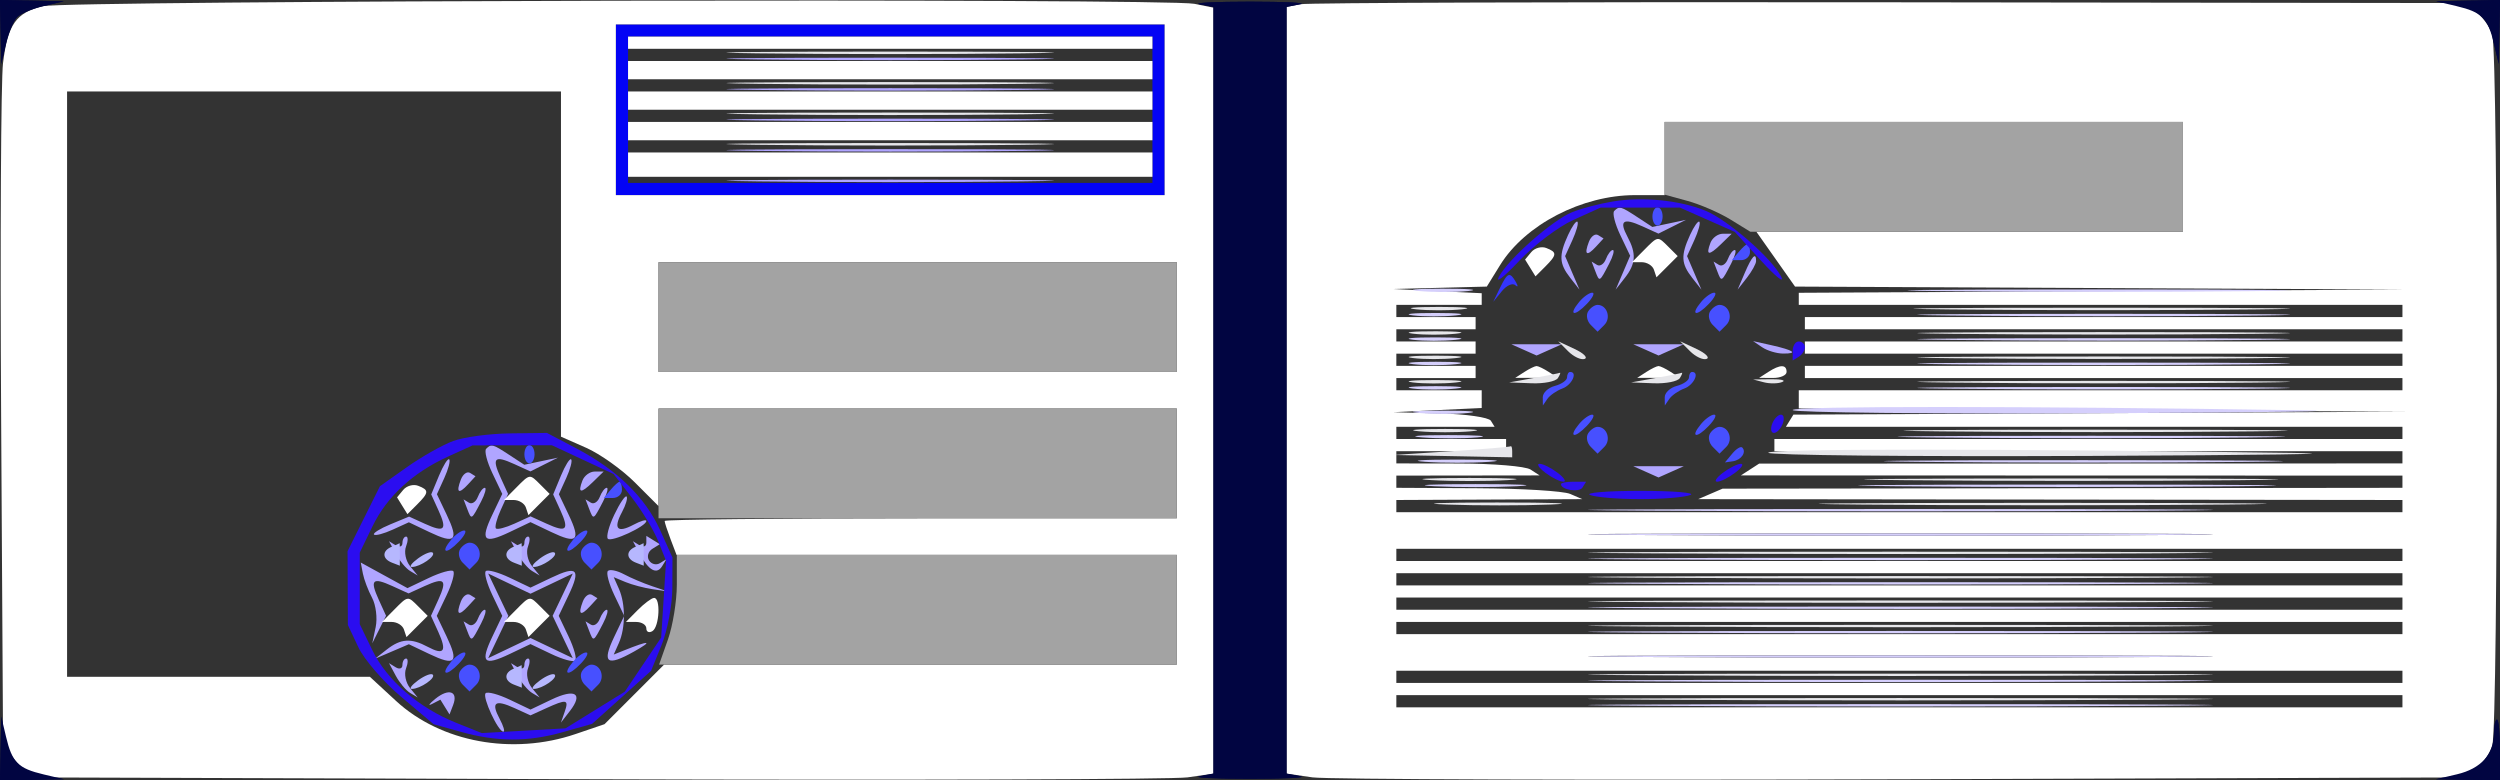 <svg xmlns="http://www.w3.org/2000/svg" width="410" height="128" viewBox="0 0 410 128" version="1.1"><rect x="0" y="0" width="410" height="128" fill="#333333" stroke="none"/><path d="M 0.102 5.250 L 0.205 10.500 0.995 7.157 C 1.430 5.319, 2.242 3.358, 2.800 2.800 C 3.358 2.242, 5.319 1.430, 7.157 0.995 L 10.500 0.205 5.250 0.102 L 0 0 0.102 5.250 M 196.750 0.706 L 199 1.139 199 64 L 199 126.861 196.750 127.294 C 195.512 127.533, 199.225 127.728, 205 127.728 C 210.775 127.728, 214.488 127.533, 213.250 127.294 L 211 126.861 211 64 L 211 1.139 213.250 0.706 C 214.488 0.467, 210.775 0.272, 205 0.272 C 199.225 0.272, 195.512 0.467, 196.750 0.706 M 402.843 0.995 C 407.030 1.985, 408.015 2.970, 409.005 7.157 L 409.795 10.500 409.898 5.250 L 410 0 404.750 0.102 L 399.500 0.205 402.843 0.995 M 0.102 122.750 L 0 128 5.250 127.898 L 10.500 127.795 7.157 127.005 C 2.970 126.015, 1.985 125.030, 0.995 120.843 L 0.205 117.500 0.102 122.750 M 409 120.309 C 409 123.700, 406.858 126.063, 402.951 126.983 L 399.500 127.795 404.750 127.898 L 410 128 410 123 C 410 120.250, 409.775 118, 409.500 118 C 409.225 118, 409 119.039, 409 120.309" stroke="none" fill="#010541" fill-rule="evenodd"/><path d="" stroke="none" fill="#000000" fill-rule="evenodd"/><path d="" stroke="none" fill="#b8afff" fill-rule="evenodd"/><path d="M 124.250 9.749 C 136.213 9.908, 155.788 9.908, 167.750 9.749 C 179.713 9.589, 169.925 9.459, 146 9.459 C 122.075 9.459, 112.288 9.589, 124.250 9.749 M 124.250 14.749 C 136.213 14.908, 155.788 14.908, 167.750 14.749 C 179.713 14.589, 169.925 14.459, 146 14.459 C 122.075 14.459, 112.288 14.589, 124.250 14.749 M 124.250 19.749 C 136.213 19.908, 155.788 19.908, 167.750 19.749 C 179.713 19.589, 169.925 19.459, 146 19.459 C 122.075 19.459, 112.288 19.589, 124.250 19.749 M 124.250 24.749 C 136.213 24.908, 155.788 24.908, 167.750 24.749 C 179.713 24.589, 169.925 24.459, 146 24.459 C 122.075 24.459, 112.288 24.589, 124.250 24.749 M 124.250 29.749 C 136.213 29.908, 155.788 29.908, 167.750 29.749 C 179.713 29.589, 169.925 29.459, 146 29.459 C 122.075 29.459, 112.288 29.589, 124.250 29.749 M 264.731 34.602 C 264.400 34.933, 264.853 36.721, 265.737 38.575 L 267.345 41.947 266.156 44.724 L 264.967 47.500 266.484 45.559 C 268.279 43.261, 268.387 41.591, 266.919 38.849 C 265.484 36.168, 266.185 35.672, 269.362 37.119 L 271.983 38.313 274.241 37.183 L 276.500 36.053 273.743 36.637 L 270.985 37.220 268.528 35.610 C 265.775 33.807, 265.579 33.754, 264.731 34.602 M 257.162 38.543 C 255.629 41.908, 255.696 43.228, 257.516 45.559 L 259.033 47.500 257.856 44.750 L 256.679 42 257.877 39.371 C 258.536 37.925, 258.906 36.573, 258.700 36.367 C 258.494 36.160, 257.802 37.140, 257.162 38.543 M 277.162 38.543 C 275.629 41.908, 275.696 43.228, 277.516 45.559 L 279.033 47.500 277.856 44.750 L 276.679 42 277.877 39.371 C 278.536 37.925, 278.906 36.573, 278.700 36.367 C 278.494 36.160, 277.802 37.140, 277.162 38.543 M 260.581 39.649 C 259.754 41.804, 260.206 42.118, 261.740 40.452 L 262.980 39.106 262.095 38.559 C 261.608 38.258, 260.927 38.748, 260.581 39.649 M 280.519 39.810 C 279.709 41.922, 280.243 41.993, 282.249 40.038 L 283.999 38.333 282.542 38.333 C 281.741 38.333, 280.831 38.998, 280.519 39.810 M 263.364 42.494 C 263.048 43.316, 262.393 43.743, 261.907 43.442 L 261.023 42.896 261.635 44.491 C 262.328 46.297, 262.309 46.307, 263.900 43.250 C 264.544 42.013, 264.815 41, 264.504 41 C 264.192 41, 263.679 41.672, 263.364 42.494 M 283.364 42.494 C 283.048 43.316, 282.393 43.743, 281.907 43.442 L 281.023 42.896 281.635 44.491 C 282.328 46.297, 282.309 46.307, 283.900 43.250 C 284.544 42.013, 284.815 41, 284.504 41 C 284.192 41, 283.679 41.672, 283.364 42.494 M 286.144 44.750 L 284.967 47.500 286.484 45.559 C 287.318 44.491, 288 43.254, 288 42.809 C 288 41.289, 287.322 41.999, 286.144 44.750 M 249.926 57.380 L 252 58.306 254.074 57.380 L 256.148 56.455 252 56.455 L 247.852 56.455 249.926 57.380 M 269.926 57.380 L 272 58.306 274.074 57.380 L 276.148 56.455 272 56.455 L 267.852 56.455 269.926 57.380 M 289 56.954 C 289.825 57.513, 291.363 57.976, 292.417 57.985 C 294.975 58.005, 294.177 57.433, 290.500 56.610 L 287.500 55.939 289 56.954 M 79.731 73.602 C 79.400 73.933, 79.859 75.733, 80.750 77.602 L 82.370 81 80.750 84.398 C 78.710 88.676, 79.324 89.290, 83.602 87.250 L 87 85.630 90.398 87.250 C 94.671 89.287, 95.290 88.676, 93.263 84.425 L 91.655 81.053 92.865 78.397 C 93.530 76.937, 93.894 75.560, 93.672 75.339 C 93.450 75.117, 92.696 76.321, 91.995 78.013 L 90.720 81.090 91.897 83.674 C 93.383 86.934, 92.925 87.379, 89.629 85.877 L 87 84.679 84.371 85.877 C 82.925 86.536, 81.558 86.891, 81.333 86.667 C 81.109 86.442, 81.464 85.075, 82.123 83.629 L 83.321 81 82.123 78.371 C 80.618 75.067, 81.065 74.617, 84.362 76.119 L 86.983 77.313 89.241 76.183 L 91.500 75.053 88.743 75.637 L 85.985 76.220 83.528 74.610 C 80.775 72.807, 80.579 72.754, 79.731 73.602 M 71.995 78.013 L 70.720 81.090 71.897 83.674 C 73.378 86.925, 72.925 87.378, 69.674 85.897 L 67.090 84.720 64.013 85.995 C 62.321 86.696, 61.117 87.450, 61.339 87.672 C 61.560 87.894, 62.937 87.530, 64.397 86.865 L 67.053 85.655 70.425 87.263 C 74.670 89.287, 75.287 88.670, 73.263 84.425 L 71.655 81.053 72.865 78.397 C 73.530 76.937, 73.894 75.560, 73.672 75.339 C 73.450 75.117, 72.696 76.321, 71.995 78.013 M 269.926 77.380 L 272 78.306 274.074 77.380 L 276.148 76.455 272 76.455 L 267.852 76.455 269.926 77.380 M 75.581 78.649 C 74.754 80.804, 75.206 81.118, 76.740 79.452 L 77.980 78.106 77.095 77.559 C 76.608 77.258, 75.927 77.748, 75.581 78.649 M 95.519 78.810 C 94.709 80.922, 95.243 80.993, 97.249 79.038 L 98.999 77.333 97.542 77.333 C 96.741 77.333, 95.831 77.998, 95.519 78.810 M 78.364 81.494 C 78.048 82.316, 77.393 82.743, 76.907 82.442 L 76.023 81.896 76.635 83.491 C 77.328 85.297, 77.309 85.307, 78.900 82.250 C 79.544 81.013, 79.815 80, 79.504 80 C 79.192 80, 78.679 80.672, 78.364 81.494 M 98.364 81.494 C 98.048 82.316, 97.393 82.743, 96.907 82.442 L 96.023 81.896 96.635 83.491 C 97.328 85.297, 97.309 85.307, 98.900 82.250 C 99.544 81.013, 99.815 80, 99.504 80 C 99.192 80, 98.679 80.672, 98.364 81.494 M 100.744 84.411 C 99.856 86.273, 99.382 88.049, 99.692 88.358 C 100.286 88.953, 106 86.309, 106 85.439 C 106 85.159, 105.061 85.432, 103.914 86.046 C 101.232 87.481, 100.535 86.737, 102 84 C 102.639 82.806, 102.981 81.648, 102.760 81.427 C 102.539 81.206, 101.632 82.549, 100.744 84.411 M 66 89.059 C 66 89.641, 65.505 89.812, 64.900 89.438 L 63.800 88.759 64.906 90.824 C 65.513 91.959, 66.571 93.225, 67.255 93.636 L 68.500 94.384 67.233 92.819 C 66.536 91.958, 66.246 90.521, 66.590 89.627 C 66.933 88.732, 66.941 88, 66.607 88 C 66.273 88, 66 88.477, 66 89.059 M 86 89.059 C 86 89.641, 85.505 89.812, 84.900 89.438 L 83.800 88.759 84.906 90.824 C 85.513 91.959, 86.571 93.225, 87.255 93.636 L 88.500 94.384 87.233 92.819 C 86.536 91.958, 86.246 90.521, 86.590 89.627 C 86.933 88.732, 86.941 88, 86.607 88 C 86.273 88, 86 88.477, 86 89.059 M 106 89 C 106 89.615, 105.505 89.812, 104.900 89.438 L 103.800 88.759 104.906 90.824 C 106.371 93.561, 107.699 94.296, 108.585 92.862 L 109.309 91.691 108.224 92.362 C 107.627 92.731, 106.824 92.525, 106.441 91.905 C 106.058 91.284, 106.299 90.433, 106.979 90.013 L 108.214 89.250 107.107 88.566 L 106 87.882 106 89 M 59.512 94.063 C 59.704 95.057, 60.380 96.841, 61.015 98.028 C 61.650 99.215, 61.919 101.382, 61.612 102.843 L 61.053 105.500 62.183 103.241 L 63.313 100.983 62.119 98.362 C 60.617 95.065, 61.067 94.618, 64.371 96.123 L 67 97.321 69.629 96.123 C 72.935 94.617, 73.383 95.065, 71.877 98.371 L 70.679 101 71.877 103.629 C 73.328 106.815, 72.834 107.517, 70.151 106.081 C 67.409 104.613, 65.739 104.721, 63.441 106.516 L 61.500 108.033 64.276 106.844 L 67.053 105.655 70.425 107.263 C 74.676 109.290, 75.287 108.671, 73.250 104.398 L 71.630 101 73.250 97.602 C 74.141 95.733, 74.629 93.962, 74.333 93.667 C 74.038 93.371, 72.228 93.877, 70.311 94.791 L 66.827 96.453 62.995 94.355 L 59.164 92.256 59.512 94.063 M 79.667 93.667 C 79.371 93.962, 79.859 95.733, 80.750 97.602 L 82.370 101 80.750 104.398 C 78.710 108.676, 79.324 109.290, 83.602 107.250 L 87 105.630 90.398 107.250 C 92.267 108.141, 94.038 108.629, 94.333 108.333 C 94.629 108.038, 94.141 106.267, 93.250 104.398 L 91.630 101 93.250 97.602 C 95.290 93.324, 94.676 92.710, 90.398 94.750 L 87 96.370 83.602 94.750 C 81.733 93.859, 79.962 93.371, 79.667 93.667 M 99.696 93.637 C 99.385 93.949, 99.859 95.733, 100.750 97.602 L 102.370 101 100.719 104.462 C 98.668 108.763, 99.504 109.370, 104 106.843 C 107.207 105.042, 106.547 104.975, 102.326 106.674 L 100.653 107.347 101.505 105.424 C 102.595 102.963, 102.595 99.037, 101.505 96.576 L 100.653 94.653 102.576 95.455 C 103.634 95.896, 105.625 96.423, 107 96.625 L 109.500 96.992 106.942 96.134 C 105.534 95.662, 103.456 94.779, 102.323 94.173 C 101.190 93.567, 100.008 93.325, 99.696 93.637 M 81.716 97.531 L 83.370 101 81.716 104.469 L 80.062 107.938 83.531 106.284 L 87 104.630 90.469 106.284 L 93.938 107.938 92.284 104.469 L 90.630 101 92.284 97.531 L 93.938 94.062 90.469 95.716 L 87 97.370 83.531 95.716 L 80.062 94.062 81.716 97.531 M 75.581 98.649 C 74.754 100.804, 75.206 101.118, 76.740 99.452 L 77.980 98.106 77.095 97.559 C 76.608 97.258, 75.927 97.748, 75.581 98.649 M 95.581 98.649 C 94.754 100.804, 95.206 101.118, 96.740 99.452 L 97.980 98.106 97.095 97.559 C 96.608 97.258, 95.927 97.748, 95.581 98.649 M 78.364 101.494 C 78.048 102.316, 77.393 102.743, 76.907 102.442 L 76.023 101.896 76.635 103.491 C 77.328 105.297, 77.309 105.307, 78.900 102.250 C 79.544 101.013, 79.815 100, 79.504 100 C 79.192 100, 78.679 100.672, 78.364 101.494 M 98.364 101.494 C 98.048 102.316, 97.393 102.743, 96.907 102.442 L 96.023 101.896 96.635 103.491 C 97.328 105.297, 97.309 105.307, 98.900 102.250 C 99.544 101.013, 99.815 100, 99.504 100 C 99.192 100, 98.679 100.672, 98.364 101.494 M 66 109.059 C 66 109.641, 65.505 109.812, 64.900 109.438 L 63.800 108.759 64.906 110.824 C 65.513 111.959, 66.571 113.225, 67.255 113.636 L 68.500 114.384 67.233 112.819 C 66.536 111.958, 66.246 110.521, 66.590 109.627 C 66.933 108.732, 66.941 108, 66.607 108 C 66.273 108, 66 108.477, 66 109.059 M 86 109.059 C 86 109.641, 85.505 109.812, 84.900 109.438 L 83.800 108.759 84.906 110.824 C 85.513 111.959, 86.571 113.225, 87.255 113.636 L 88.500 114.384 87.233 112.819 C 86.536 111.958, 86.246 110.521, 86.590 109.627 C 86.933 108.732, 86.941 108, 86.607 108 C 86.273 108, 86 108.477, 86 109.059 M 71.397 114.606 C 70.354 115.454, 70.113 115.832, 70.862 115.446 L 72.224 114.744 72.973 115.956 L 73.722 117.168 74.317 115.616 C 75.181 113.365, 73.598 112.818, 71.397 114.606 M 79.642 113.692 C 79.047 114.286, 81.691 120, 82.561 120 C 82.841 120, 82.568 119.061, 81.954 117.914 C 80.484 115.167, 81.165 114.662, 84.371 116.123 L 87 117.321 89.547 116.161 C 92.941 114.614, 93.323 114.688, 92.605 116.750 L 91.995 118.500 93.466 116.603 C 95.694 113.728, 94.332 112.874, 90.462 114.719 L 87 116.370 83.602 114.750 C 81.733 113.859, 79.951 113.382, 79.642 113.692" stroke="none" fill="#b0a5ff" fill-rule="evenodd"/><path d="M 101 18 L 101 32 146 32 L 191 32 191 18 L 191 4 146 4 L 101 4 101 18 M 103 18 L 103 30 146 30 L 189 30 189 18 L 189 6 146 6 L 103 6 103 18" stroke="none" fill="#0303f5" fill-rule="evenodd"/><path d="M 7.049 1.017 C 2.629 2.058, 1.263 4.006, 0.495 10.362 C 0.154 13.188, 0.015 39.350, 0.187 68.500 L 0.500 121.500 1.722 123.632 C 2.394 124.805, 3.744 126.155, 4.722 126.632 L 6.500 127.500 98.500 127.800 C 149.100 127.966, 192.412 127.826, 194.750 127.489 L 199 126.877 199 64.064 L 199 1.250 195.875 0.625 C 191.231 -0.304, 11.070 0.070, 7.049 1.017 M 213.250 0.693 L 211 1.139 211 64.008 L 211 126.877 215.250 127.489 C 217.588 127.826, 260.900 127.966, 311.500 127.800 L 403.500 127.500 405.738 126.221 C 406.969 125.518, 408.319 123.718, 408.738 122.221 C 409.733 118.669, 409.733 9.331, 408.738 5.779 C 408.319 4.282, 406.969 2.482, 405.738 1.779 L 403.500 0.500 309.500 0.374 C 257.800 0.305, 214.488 0.448, 213.250 0.693 M 101 18 L 101 32 146 32 L 191 32 191 18 L 191 4 146 4 L 101 4 101 18 M 103 7 L 103 8 146 8 L 189 8 189 7 L 189 6 146 6 L 103 6 103 7 M 103 11.500 L 103 13 146 13 L 189 13 189 11.500 L 189 10 146 10 L 103 10 103 11.500 M 11 63 L 11 111 35.834 111 L 60.667 111 64.936 114.941 C 72.299 121.738, 84.044 123.908, 94.392 120.382 L 99.141 118.764 104.023 113.882 L 108.905 109 150.952 109 L 193 109 193 100 L 193 91 151.975 91 L 110.950 91 109.975 88.435 C 109.439 87.024, 109 85.674, 109 85.435 C 109 85.196, 127.900 85, 151 85 L 193 85 193 76 L 193 67 150.500 67 L 108 67 108 75 L 108 83 104.129 79.129 C 102.001 77.001, 98.401 74.439, 96.129 73.437 L 92 71.615 92 43.308 L 92 15 51.500 15 L 11 15 11 63 M 103 16.500 L 103 18 146 18 L 189 18 189 16.500 L 189 15 146 15 L 103 15 103 16.500 M 103 21.500 L 103 23 146 23 L 189 23 189 21.500 L 189 20 146 20 L 103 20 103 21.500 M 273 26 L 273 32 268.149 32 C 259.451 32, 250.114 36.844, 246.009 43.486 L 243.837 47 236.168 47.199 L 228.500 47.397 235.750 47.743 L 243 48.088 243 49.044 L 243 50 236 50 L 229 50 229 51 L 229 52 235.500 52 L 242 52 242 53 L 242 54 235.500 54 L 229 54 229 55 L 229 56 235.500 56 L 242 56 242 57 L 242 58 235.500 58 L 229 58 229 59 L 229 60 235.500 60 L 242 60 242 61 L 242 62 235.500 62 L 229 62 229 63 L 229 64 236 64 L 243 64 243 65.456 L 243 66.912 235.750 67.257 L 228.500 67.603 236.191 67.801 C 240.421 67.911, 244.160 68.450, 244.500 69 L 245.118 70 237.059 70 L 229 70 229 71 L 229 72 238 72 L 247 72 247 73 L 247 74 238 74 L 229 74 229 75 L 229 76 239.250 76.015 C 244.887 76.024, 250.175 76.467, 251 77 L 252.500 77.969 240.750 77.985 L 229 78 229 79 L 229 80 242.250 80.070 C 249.537 80.109, 256.400 80.527, 257.500 81 L 259.500 81.859 244.250 81.930 L 229 82 229 83 L 229 84 311.500 84 L 394 84 394 83 L 394 82 336.250 81.930 L 278.500 81.859 280.500 81 L 282.500 80.141 338.250 80.070 L 394 80 394 79 L 394 78 339.750 77.985 L 285.500 77.969 287 77 L 288.500 76.031 341.250 76.015 L 394 76 394 75 L 394 74 342.500 74 L 291 74 291 73 L 291 72 342.500 72 L 394 72 394 71 L 394 70 343.441 70 L 292.882 70 293.500 69 L 294.118 68 344.309 67.760 L 394.500 67.519 344.750 67.250 L 295 66.981 295 65.491 L 295 64 344.500 64 L 394 64 394 63 L 394 62 345 62 L 296 62 296 61 L 296 60 345 60 L 394 60 394 59 L 394 58 345 58 L 296 58 296 57 L 296 56 345 56 L 394 56 394 55 L 394 54 345 54 L 296 54 296 53 L 296 52 345 52 L 394 52 394 51 L 394 50 344.500 50 L 295 50 295 49.009 L 295 48.019 344.750 47.750 L 394.500 47.481 344.443 47.240 L 294.385 47 291.213 42.500 L 288.041 38 323.021 38 L 358 38 358 29 L 358 20 315.500 20 L 273 20 273 26 M 103 27 L 103 29 146 29 L 189 29 189 27 L 189 25 146 25 L 103 25 103 27 M 269.575 41.059 L 267.650 43 269.242 43 C 270.117 43, 271.019 43.558, 271.247 44.241 L 271.661 45.482 273.402 43.741 L 275.143 42 273.643 40.500 C 271.825 38.682, 271.951 38.664, 269.575 41.059 M 251.130 41.343 L 250.114 42.567 250.966 43.946 L 251.818 45.324 253.409 43.734 C 255.365 41.778, 255.387 41.362, 253.573 40.666 C 252.788 40.365, 251.689 40.670, 251.130 41.343 M 108 52 L 108 61 150.500 61 L 193 61 193 52 L 193 43 150.500 43 L 108 43 108 52 M 250 61 L 248.500 61.969 252 61.969 L 255.500 61.969 254 61 C 253.175 60.467, 252.275 60.031, 252 60.031 C 251.725 60.031, 250.825 60.467, 250 61 M 270 61 L 268.500 61.969 272 61.969 L 275.500 61.969 274 61 C 273.175 60.467, 272.275 60.031, 272 60.031 C 271.725 60.031, 270.825 60.467, 270 61 M 290 61 L 288.500 61.969 290.750 61.985 C 291.988 61.993, 293 61.550, 293 61 C 293 59.747, 291.939 59.747, 290 61 M 84.575 80.059 L 82.650 82 84.242 82 C 85.117 82, 86.019 82.558, 86.247 83.241 L 86.661 84.482 88.402 82.741 L 90.143 81 88.643 79.500 C 86.825 77.682, 86.951 77.664, 84.575 80.059 M 66.130 80.343 L 65.114 81.567 65.966 82.946 L 66.818 84.324 68.409 82.734 C 70.365 80.778, 70.387 80.362, 68.573 79.666 C 67.788 79.365, 66.689 79.670, 66.130 80.343 M 270.325 87.750 C 293.328 87.900, 330.678 87.899, 353.325 87.750 C 375.971 87.600, 357.150 87.477, 311.500 87.477 C 265.850 87.477, 247.321 87.600, 270.325 87.750 M 229 91 L 229 92 311.500 92 L 394 92 394 91 L 394 90 311.500 90 L 229 90 229 91 M 229 95 L 229 96 311.500 96 L 394 96 394 95 L 394 94 311.500 94 L 229 94 229 95 M 64.575 100.059 L 62.650 102 64.242 102 C 65.117 102, 66.019 102.558, 66.247 103.241 L 66.661 104.482 68.402 102.741 L 70.143 101 68.643 99.500 C 66.825 97.682, 66.951 97.664, 64.575 100.059 M 84.575 100.059 L 82.650 102 84.242 102 C 85.117 102, 86.019 102.558, 86.247 103.241 L 86.661 104.482 88.402 102.741 L 90.143 101 88.643 99.500 C 86.825 97.682, 86.951 97.664, 84.575 100.059 M 104.575 100.059 L 102.650 102 104.325 102 C 105.246 102, 106 102.477, 106 103.059 C 106 103.641, 106.450 103.840, 107 103.500 C 108.154 102.787, 108.375 97.970, 107.250 98.059 C 106.838 98.092, 105.634 98.992, 104.575 100.059 M 229 99 L 229 100 311.500 100 L 394 100 394 99 L 394 98 311.500 98 L 229 98 229 99 M 229 103 L 229 104 311.500 104 L 394 104 394 103 L 394 102 311.500 102 L 229 102 229 103 M 270.325 107.750 C 293.328 107.900, 330.678 107.899, 353.325 107.750 C 375.971 107.600, 357.150 107.477, 311.500 107.477 C 265.850 107.477, 247.321 107.600, 270.325 107.750 M 229 111 L 229 112 311.500 112 L 394 112 394 111 L 394 110 311.500 110 L 229 110 229 111 M 229 115 L 229 116 311.500 116 L 394 116 394 115 L 394 114 311.500 114 L 229 114 229 115" stroke="none" fill="#ffffff" fill-rule="evenodd"/><path d="" stroke="none" fill="#e2e2e2" fill-rule="evenodd"/><path d="M 273 25.961 L 273 31.923 276.750 32.949 C 278.813 33.514, 281.973 34.881, 283.774 35.988 L 287.048 38 322.524 38 L 358 38 358 29 L 358 20 315.500 20 L 273 20 273 25.961 M 108 52 L 108 61 150.500 61 L 193 61 193 52 L 193 43 150.500 43 L 108 43 108 52 M 108 76 L 108 85 150.500 85 L 193 85 193 76 L 193 67 150.500 67 L 108 67 108 76 M 111 95.874 C 111 98.555, 110.345 102.605, 109.544 104.874 L 108.089 109 150.544 109 L 193 109 193 100 L 193 91 152 91 L 111 91 111 95.874" stroke="none" fill="#a3a3a3" fill-rule="evenodd"/><path d="M 271 35.500 C 271 36.325, 271.375 37, 271.833 37 C 272.292 37, 272.667 36.325, 272.667 35.500 C 272.667 34.675, 272.292 34, 271.833 34 C 271.375 34, 271 34.675, 271 35.500 M 285.138 41.333 L 284.032 42.667 285.516 42.667 C 286.332 42.667, 287 42.067, 287 41.333 C 287 40.600, 286.830 40, 286.622 40 C 286.415 40, 285.747 40.600, 285.138 41.333 M 258.980 49.524 C 257.142 51.739, 258.188 51.994, 260.250 49.833 C 261.212 48.825, 261.605 48, 261.122 48 C 260.640 48, 259.676 48.686, 258.980 49.524 M 278.980 49.524 C 277.142 51.739, 278.188 51.994, 280.250 49.833 C 281.212 48.825, 281.605 48, 281.122 48 C 280.640 48, 279.676 48.686, 278.980 49.524 M 260.446 51.087 C 260.077 51.685, 260.275 52.675, 260.887 53.287 L 262 54.400 263.113 53.287 C 264.267 52.133, 263.545 50, 262 50 C 261.515 50, 260.816 50.489, 260.446 51.087 M 280.446 51.087 C 280.077 51.685, 280.275 52.675, 280.887 53.287 L 282 54.400 283.113 53.287 C 284.267 52.133, 283.545 50, 282 50 C 281.515 50, 280.816 50.489, 280.446 51.087 M 257 61.883 C 257 62.369, 256.100 63.002, 255 63.290 C 253.900 63.577, 253.007 64.417, 253.015 65.156 L 253.031 66.500 253.765 65.427 C 254.169 64.837, 255.287 64.064, 256.250 63.708 C 257.802 63.136, 258.788 61, 257.500 61 C 257.225 61, 257 61.398, 257 61.883 M 277 61.883 C 277 62.369, 276.100 63.002, 275 63.290 C 273.900 63.577, 273.007 64.417, 273.015 65.156 L 273.031 66.500 273.765 65.427 C 274.169 64.837, 275.288 64.064, 276.250 63.708 C 277.802 63.136, 278.788 61, 277.500 61 C 277.225 61, 277 61.398, 277 61.883 M 258.980 69.524 C 257.142 71.739, 258.188 71.994, 260.250 69.833 C 261.212 68.825, 261.605 68, 261.122 68 C 260.640 68, 259.676 68.686, 258.980 69.524 M 278.980 69.524 C 277.142 71.739, 278.188 71.994, 280.250 69.833 C 281.212 68.825, 281.605 68, 281.122 68 C 280.640 68, 279.676 68.686, 278.980 69.524 M 260.446 71.087 C 260.077 71.685, 260.275 72.675, 260.887 73.287 L 262 74.400 263.113 73.287 C 264.267 72.133, 263.545 70, 262 70 C 261.515 70, 260.816 70.489, 260.446 71.087 M 280.446 71.087 C 280.077 71.685, 280.275 72.675, 280.887 73.287 L 282 74.400 283.113 73.287 C 284.267 72.133, 283.545 70, 282 70 C 281.515 70, 280.816 70.489, 280.446 71.087 M 86 74.500 C 86 75.325, 86.375 76, 86.833 76 C 87.292 76, 87.667 75.325, 87.667 74.500 C 87.667 73.675, 87.292 73, 86.833 73 C 86.375 73, 86 73.675, 86 74.500 M 284.087 74.396 L 282.888 75.839 284.194 75.648 C 285.576 75.445, 286.467 74.133, 285.726 73.393 C 285.483 73.150, 284.746 73.601, 284.087 74.396 M 100.138 80.333 L 99.032 81.667 100.516 81.667 C 101.332 81.667, 102 81.067, 102 80.333 C 102 79.600, 101.830 79, 101.622 79 C 101.415 79, 100.747 79.600, 100.138 80.333 M 73.980 88.524 C 72.142 90.739, 73.188 90.994, 75.250 88.833 C 76.213 87.825, 76.605 87, 76.122 87 C 75.640 87, 74.676 87.686, 73.980 88.524 M 93.980 88.524 C 92.142 90.739, 93.188 90.994, 95.250 88.833 C 96.213 87.825, 96.605 87, 96.122 87 C 95.640 87, 94.676 87.686, 93.980 88.524 M 75.446 90.087 C 75.077 90.685, 75.275 91.675, 75.887 92.287 L 77 93.400 78.113 92.287 C 79.267 91.133, 78.545 89, 77 89 C 76.515 89, 75.816 89.489, 75.446 90.087 M 95.446 90.087 C 95.077 90.685, 95.275 91.675, 95.887 92.287 L 97 93.400 98.113 92.287 C 99.267 91.133, 98.545 89, 97 89 C 96.515 89, 95.816 89.489, 95.446 90.087 M 73.980 108.524 C 72.142 110.739, 73.188 110.994, 75.250 108.833 C 76.213 107.825, 76.605 107, 76.122 107 C 75.640 107, 74.676 107.686, 73.980 108.524 M 93.980 108.524 C 92.142 110.739, 93.188 110.994, 95.250 108.833 C 96.213 107.825, 96.605 107, 96.122 107 C 95.640 107, 94.676 107.686, 93.980 108.524 M 75.446 110.087 C 75.077 110.685, 75.275 111.675, 75.887 112.287 L 77 113.400 78.113 112.287 C 79.267 111.133, 78.545 109, 77 109 C 76.515 109, 75.816 109.489, 75.446 110.087 M 95.446 110.087 C 95.077 110.685, 95.275 111.675, 95.887 112.287 L 97 113.400 98.113 112.287 C 99.267 111.133, 98.545 109, 97 109 C 96.515 109, 95.816 109.489, 95.446 110.087" stroke="none" fill="#4750ff" fill-rule="evenodd"/><path d="M 64.250 89.662 C 62.631 90.316, 62.649 91.651, 64.286 92.279 L 65.571 92.773 65.571 90.886 C 65.571 89.849, 65.555 89.036, 65.536 89.079 C 65.516 89.122, 64.938 89.385, 64.250 89.662 M 84.250 89.662 C 82.631 90.316, 82.649 91.651, 84.286 92.279 L 85.571 92.773 85.571 90.886 C 85.571 89.849, 85.555 89.036, 85.536 89.079 C 85.516 89.122, 84.938 89.385, 84.250 89.662 M 104.250 89.662 C 102.631 90.316, 102.649 91.651, 104.286 92.279 L 105.571 92.773 105.571 90.886 C 105.571 89.849, 105.555 89.036, 105.536 89.079 C 105.516 89.122, 104.938 89.385, 104.250 89.662 M 68.557 91.582 C 67.491 92.362, 67.041 92.993, 67.559 92.985 C 68.941 92.962, 71.520 91.186, 70.969 90.636 C 70.710 90.376, 69.624 90.802, 68.557 91.582 M 88.557 91.582 C 87.491 92.362, 87.041 92.993, 87.559 92.985 C 88.941 92.962, 91.520 91.186, 90.969 90.636 C 90.710 90.376, 89.624 90.802, 88.557 91.582 M 84.250 109.662 C 82.631 110.316, 82.649 111.651, 84.286 112.279 L 85.571 112.773 85.571 110.886 C 85.571 109.849, 85.555 109.036, 85.536 109.079 C 85.516 109.122, 84.938 109.385, 84.250 109.662 M 68.557 111.582 C 67.491 112.362, 67.041 112.993, 67.559 112.985 C 68.941 112.962, 71.520 111.186, 70.969 110.636 C 70.710 110.376, 69.624 110.802, 68.557 111.582 M 88.557 111.582 C 87.491 112.362, 87.041 112.993, 87.559 112.985 C 88.941 112.962, 91.520 111.186, 90.969 110.636 C 90.710 110.376, 89.624 110.802, 88.557 111.582" stroke="none" fill="#b6b7fe" fill-rule="evenodd"/><path d="M 245.980 47.250 L 244.890 49.500 246.294 47.766 C 247.066 46.812, 248.063 46.362, 248.509 46.766 C 248.955 47.169, 248.997 46.938, 248.601 46.250 C 247.606 44.521, 247.234 44.663, 245.980 47.250" stroke="none" fill="#3435fc" fill-rule="evenodd"/><path d="" stroke="none" fill="#2816f5" fill-rule="evenodd"/><path d="M 264.500 33.043 C 262.300 33.407, 259.286 34.201, 257.802 34.808 C 254.537 36.143, 247.311 42.531, 245.805 45.414 C 245.206 46.561, 246.701 45.387, 249.127 42.804 C 251.553 40.222, 255.555 37.194, 258.019 36.076 L 262.500 34.044 269 34.044 L 275.500 34.044 280 36.035 L 284.500 38.026 288.823 42.763 C 291.201 45.368, 292.688 46.561, 292.126 45.414 C 290.661 42.420, 283.322 36.026, 279.640 34.534 C 275.438 32.831, 269.383 32.235, 264.500 33.043 M 294 57.559 L 294 59.118 295 58.500 C 295.550 58.160, 296 57.459, 296 56.941 C 296 56.423, 295.550 56, 295 56 C 294.450 56, 294 56.702, 294 57.559 M 290.638 69.500 C 290.322 70.325, 290.451 71, 290.924 71 C 291.398 71, 292.045 70.325, 292.362 69.500 C 292.678 68.675, 292.549 68, 292.076 68 C 291.602 68, 290.955 68.675, 290.638 69.500 M 74.316 72.326 C 72.565 72.972, 69.146 74.904, 66.720 76.621 L 62.307 79.742 59.654 85.067 L 57 90.393 57.026 96.446 L 57.052 102.500 58.776 106.157 C 59.724 108.168, 62.888 111.829, 65.807 114.293 L 71.113 118.772 75.550 120.014 C 81.515 121.684, 86.534 121.701, 92.303 120.069 L 97.106 118.710 101.941 114.363 L 106.777 110.015 108.508 105.758 C 109.460 103.416, 110.249 99.235, 110.262 96.467 L 110.286 91.434 108.269 86.967 C 105.845 81.598, 101.221 77.070, 94.601 73.581 L 89.702 71 83.601 71.076 C 80.245 71.118, 76.067 71.680, 74.316 72.326 M 73.500 74.867 C 67.707 77.508, 63.450 81.440, 61.078 86.339 L 59 90.631 59 96.500 L 59 102.369 61.079 106.663 C 63.450 111.560, 68.689 116.092, 74.816 118.543 L 79.019 120.225 85.879 119.837 L 92.739 119.449 97.603 116.442 L 102.467 113.435 105.451 108.993 L 108.434 104.551 108.834 98.265 L 109.234 91.980 107.939 88.740 C 107.226 86.958, 105.288 83.752, 103.631 81.616 L 100.619 77.732 95.560 75.376 L 90.500 73.020 84 73.032 L 77.500 73.044 73.500 74.867 M 253.441 77.532 C 254.509 78.339, 255.832 79, 256.382 79 C 256.932 79, 256.509 78.339, 255.441 77.532 C 254.374 76.724, 253.050 76.064, 252.500 76.064 C 251.950 76.064, 252.374 76.724, 253.441 77.532 M 282.559 77.532 C 281.491 78.339, 281.068 79, 281.618 79 C 282.168 79, 283.491 78.339, 284.559 77.532 C 285.626 76.724, 286.050 76.064, 285.500 76.064 C 284.950 76.064, 283.626 76.724, 282.559 77.532 M 260.787 81.180 C 261.729 81.554, 265.425 81.859, 269 81.859 C 272.575 81.859, 276.271 81.554, 277.213 81.180 C 278.155 80.806, 274.459 80.500, 269 80.500 C 263.541 80.500, 259.845 80.806, 260.787 81.180" stroke="none" fill="#2b0df0" fill-rule="evenodd"/><path d="M 256 79.393 C 256 80.342, 258.993 80.820, 259.527 79.956 L 260.118 79 258.059 79 C 256.927 79, 256 79.177, 256 79.393" stroke="none" fill="#2f12f0" fill-rule="evenodd"/><path d="M 232.776 47.733 C 235.128 47.945, 238.728 47.942, 240.776 47.727 C 242.824 47.512, 240.900 47.339, 236.500 47.343 C 232.100 47.346, 230.424 47.522, 232.776 47.733 M 318.750 47.749 C 332.638 47.906, 355.363 47.906, 369.250 47.749 C 383.138 47.592, 371.775 47.464, 344 47.464 C 316.225 47.464, 304.863 47.592, 318.750 47.749 M 231.728 51.722 C 233.503 51.943, 236.653 51.946, 238.728 51.730 C 240.802 51.513, 239.350 51.333, 235.500 51.328 C 231.650 51.324, 229.952 51.501, 231.728 51.722 M 320.250 51.749 C 333.863 51.906, 356.137 51.906, 369.750 51.749 C 383.363 51.592, 372.225 51.463, 345 51.463 C 317.775 51.463, 306.637 51.592, 320.250 51.749 M 231.728 55.722 C 233.503 55.943, 236.653 55.946, 238.728 55.730 C 240.802 55.513, 239.350 55.333, 235.500 55.328 C 231.650 55.324, 229.952 55.501, 231.728 55.722 M 320.250 55.749 C 333.863 55.906, 356.137 55.906, 369.750 55.749 C 383.363 55.592, 372.225 55.463, 345 55.463 C 317.775 55.463, 306.637 55.592, 320.250 55.749 M 231.728 59.722 C 233.503 59.943, 236.653 59.946, 238.728 59.730 C 240.802 59.513, 239.350 59.333, 235.500 59.328 C 231.650 59.324, 229.952 59.501, 231.728 59.722 M 320.250 59.749 C 333.863 59.906, 356.137 59.906, 369.750 59.749 C 383.363 59.592, 372.225 59.463, 345 59.463 C 317.775 59.463, 306.637 59.592, 320.250 59.749 M 231.728 63.722 C 233.503 63.943, 236.653 63.946, 238.728 63.730 C 240.802 63.513, 239.350 63.333, 235.500 63.328 C 231.650 63.324, 229.952 63.501, 231.728 63.722 M 320.250 63.749 C 333.863 63.906, 356.137 63.906, 369.750 63.749 C 383.363 63.592, 372.225 63.463, 345 63.463 C 317.775 63.463, 306.637 63.592, 320.250 63.749 M 294 67.250 C 294 67.662, 316.613 67.899, 344.250 67.775 C 371.887 67.651, 386.625 67.427, 377 67.277 C 332.203 66.581, 293.999 66.569, 294 67.250 M 232.776 67.733 C 235.128 67.945, 238.728 67.942, 240.776 67.727 C 242.824 67.512, 240.900 67.339, 236.500 67.343 C 232.100 67.346, 230.424 67.522, 232.776 67.733 M 233.280 71.736 C 235.909 71.943, 239.959 71.940, 242.280 71.731 C 244.601 71.521, 242.450 71.352, 237.500 71.355 C 232.550 71.358, 230.651 71.530, 233.280 71.736 M 317.250 71.749 C 331.413 71.906, 354.588 71.906, 368.750 71.749 C 382.913 71.593, 371.325 71.465, 343 71.465 C 314.675 71.465, 303.088 71.593, 317.250 71.749 M 233.750 75.737 C 236.637 75.939, 241.363 75.939, 244.250 75.737 C 247.137 75.535, 244.775 75.370, 239 75.370 C 233.225 75.370, 230.863 75.535, 233.750 75.737 M 315.320 75.749 C 330.072 75.905, 353.922 75.905, 368.320 75.749 C 382.719 75.593, 370.650 75.465, 341.500 75.466 C 312.350 75.466, 300.569 75.593, 315.320 75.749 M 235.250 79.742 C 238.963 79.934, 245.037 79.934, 248.750 79.742 C 252.463 79.549, 249.425 79.392, 242 79.392 C 234.575 79.392, 231.537 79.549, 235.250 79.742 M 311.250 79.749 C 326.512 79.905, 351.487 79.905, 366.750 79.749 C 382.012 79.594, 369.525 79.467, 339 79.467 C 308.475 79.467, 295.987 79.594, 311.250 79.749 M 270.325 83.750 C 293.328 83.900, 330.678 83.899, 353.325 83.750 C 375.971 83.600, 357.150 83.477, 311.500 83.477 C 265.850 83.477, 247.321 83.600, 270.325 83.750 M 270.325 87.750 C 293.328 87.900, 330.678 87.899, 353.325 87.750 C 375.971 87.600, 357.150 87.477, 311.500 87.477 C 265.850 87.477, 247.321 87.600, 270.325 87.750 M 270.325 91.750 C 293.328 91.900, 330.678 91.899, 353.325 91.750 C 375.971 91.600, 357.150 91.477, 311.500 91.477 C 265.850 91.477, 247.321 91.600, 270.325 91.750 M 270.325 95.750 C 293.328 95.900, 330.678 95.899, 353.325 95.750 C 375.971 95.600, 357.150 95.477, 311.500 95.477 C 265.850 95.477, 247.321 95.600, 270.325 95.750 M 270.325 99.750 C 293.328 99.900, 330.678 99.899, 353.325 99.750 C 375.971 99.600, 357.150 99.477, 311.500 99.477 C 265.850 99.477, 247.321 99.600, 270.325 99.750 M 270.325 103.750 C 293.328 103.900, 330.678 103.899, 353.325 103.750 C 375.971 103.600, 357.150 103.477, 311.500 103.477 C 265.850 103.477, 247.321 103.600, 270.325 103.750 M 270.325 107.750 C 293.328 107.900, 330.678 107.899, 353.325 107.750 C 375.971 107.600, 357.150 107.477, 311.500 107.477 C 265.850 107.477, 247.321 107.600, 270.325 107.750 M 270.325 111.750 C 293.328 111.900, 330.678 111.899, 353.325 111.750 C 375.971 111.600, 357.150 111.477, 311.500 111.477 C 265.850 111.477, 247.321 111.600, 270.325 111.750 M 270.325 115.750 C 293.328 115.900, 330.678 115.899, 353.325 115.750 C 375.971 115.600, 357.150 115.477, 311.500 115.477 C 265.850 115.477, 247.321 115.600, 270.325 115.750" stroke="none" fill="#d5cffc" fill-rule="evenodd"/><path d="M 0.102 5.250 L 0.205 10.500 0.995 7.157 C 1.430 5.319, 2.242 3.358, 2.800 2.800 C 3.358 2.242, 5.319 1.430, 7.157 0.995 L 10.500 0.205 5.250 0.102 L 0 0 0.102 5.250 M 196.750 0.706 L 199 1.139 199 64 L 199 126.861 196.750 127.294 C 195.512 127.533, 199.225 127.728, 205 127.728 C 210.775 127.728, 214.488 127.533, 213.250 127.294 L 211 126.861 211 64 L 211 1.139 213.250 0.706 C 214.488 0.467, 210.775 0.272, 205 0.272 C 199.225 0.272, 195.512 0.467, 196.750 0.706 M 402.843 0.995 C 407.030 1.985, 408.015 2.970, 409.005 7.157 L 409.795 10.500 409.898 5.250 L 410 0 404.750 0.102 L 399.500 0.205 402.843 0.995 M 0.102 122.750 L 0 128 5.250 127.898 L 10.500 127.795 7.157 127.005 C 2.970 126.015, 1.985 125.030, 0.995 120.843 L 0.205 117.500 0.102 122.750 M 409 120.309 C 409 123.700, 406.858 126.063, 402.951 126.983 L 399.500 127.795 404.750 127.898 L 410 128 410 123 C 410 120.250, 409.775 118, 409.500 118 C 409.225 118, 409 119.039, 409 120.309" stroke="none" fill="#010541" fill-rule="evenodd"/><path d="" stroke="none" fill="#181795" fill-rule="evenodd"/><path d="M 124.250 8.749 C 136.213 8.908, 155.788 8.908, 167.750 8.749 C 179.713 8.589, 169.925 8.459, 146 8.459 C 122.075 8.459, 112.288 8.589, 124.250 8.749 M 124.250 13.749 C 136.213 13.908, 155.788 13.908, 167.750 13.749 C 179.713 13.589, 169.925 13.459, 146 13.459 C 122.075 13.459, 112.288 13.589, 124.250 13.749 M 124.250 18.749 C 136.213 18.908, 155.788 18.908, 167.750 18.749 C 179.713 18.589, 169.925 18.459, 146 18.459 C 122.075 18.459, 112.288 18.589, 124.250 18.749 M 124.250 23.749 C 136.213 23.908, 155.788 23.908, 167.750 23.749 C 179.713 23.589, 169.925 23.459, 146 23.459 C 122.075 23.459, 112.288 23.589, 124.250 23.749 M 232.250 50.728 C 234.313 50.944, 237.688 50.944, 239.750 50.728 C 241.813 50.513, 240.125 50.336, 236 50.336 C 231.875 50.336, 230.188 50.513, 232.250 50.728 M 319.820 50.749 C 333.745 50.906, 356.245 50.906, 369.820 50.749 C 383.394 50.592, 372 50.464, 344.500 50.464 C 317 50.464, 305.894 50.592, 319.820 50.749 M 231.728 54.722 C 233.503 54.943, 236.653 54.946, 238.728 54.730 C 240.802 54.513, 239.350 54.333, 235.500 54.328 C 231.650 54.324, 229.952 54.501, 231.728 54.722 M 320.250 54.749 C 333.863 54.906, 356.137 54.906, 369.750 54.749 C 383.363 54.592, 372.225 54.463, 345 54.463 C 317.775 54.463, 306.637 54.592, 320.250 54.749 M 257.174 57.603 C 258.070 58.499, 259.283 59.067, 259.869 58.866 C 260.455 58.665, 259.722 57.931, 258.240 57.237 L 255.545 55.973 257.174 57.603 M 277.174 57.603 C 278.070 58.499, 279.283 59.067, 279.869 58.866 C 280.455 58.665, 279.722 57.931, 278.240 57.237 L 275.545 55.973 277.174 57.603 M 231.728 58.722 C 233.503 58.943, 236.653 58.946, 238.728 58.730 C 240.802 58.513, 239.350 58.333, 235.500 58.328 C 231.650 58.324, 229.952 58.501, 231.728 58.722 M 320.250 58.749 C 333.863 58.906, 356.137 58.906, 369.750 58.749 C 383.363 58.592, 372.225 58.463, 345 58.463 C 317.775 58.463, 306.637 58.592, 320.250 58.749 M 251.500 62 L 247.500 62.716 251.191 62.858 C 253.221 62.936, 255.160 62.550, 255.500 62 C 255.840 61.450, 255.979 61.064, 255.809 61.142 C 255.639 61.220, 253.700 61.606, 251.500 62 M 271.500 62 L 267.500 62.716 271.191 62.858 C 273.221 62.936, 275.160 62.550, 275.500 62 C 275.840 61.450, 275.979 61.064, 275.809 61.142 C 275.639 61.220, 273.700 61.606, 271.500 62 M 231.728 62.722 C 233.503 62.943, 236.653 62.946, 238.728 62.730 C 240.802 62.513, 239.350 62.333, 235.500 62.328 C 231.650 62.324, 229.952 62.501, 231.728 62.722 M 289.269 62.693 C 290.242 62.947, 291.592 62.930, 292.269 62.656 C 292.946 62.382, 292.150 62.175, 290.500 62.195 L 287.500 62.232 289.269 62.693 M 320.250 62.749 C 333.863 62.906, 356.137 62.906, 369.750 62.749 C 383.363 62.592, 372.225 62.463, 345 62.463 C 317.775 62.463, 306.637 62.592, 320.250 62.749 M 232.750 70.732 C 235.088 70.943, 238.912 70.943, 241.250 70.732 C 243.588 70.522, 241.675 70.349, 237 70.349 C 232.325 70.349, 230.412 70.522, 232.750 70.732 M 318.320 70.749 C 332.521 70.906, 355.471 70.906, 369.320 70.749 C 383.169 70.592, 371.550 70.464, 343.500 70.464 C 315.450 70.465, 304.119 70.593, 318.320 70.749 M 238 74 L 228.500 74.617 238.250 74.809 L 248 75 248 74 C 248 73.450, 247.887 73.086, 247.750 73.191 C 247.613 73.297, 243.225 73.661, 238 74 M 290 74.250 C 290 74.662, 313.512 74.898, 342.250 74.773 C 370.988 74.649, 386.175 74.425, 376 74.276 C 328.441 73.580, 289.999 73.569, 290 74.250 M 234.750 78.740 C 238.188 78.936, 243.813 78.936, 247.250 78.740 C 250.688 78.545, 247.875 78.385, 241 78.385 C 234.125 78.385, 231.313 78.545, 234.750 78.740 M 312.321 78.749 C 327.622 78.905, 352.372 78.905, 367.321 78.749 C 382.269 78.594, 369.750 78.467, 339.500 78.467 C 309.250 78.467, 297.019 78.594, 312.321 78.749 M 237.299 82.745 C 242.139 82.929, 249.789 82.928, 254.299 82.743 C 258.810 82.558, 254.850 82.408, 245.500 82.409 C 236.150 82.410, 232.460 82.562, 237.299 82.745 M 305.250 82.749 C 321.612 82.904, 348.387 82.904, 364.750 82.749 C 381.113 82.595, 367.725 82.469, 335 82.469 C 302.275 82.469, 288.887 82.595, 305.250 82.749 M 270.325 90.750 C 293.328 90.900, 330.678 90.899, 353.325 90.750 C 375.971 90.600, 357.150 90.477, 311.500 90.477 C 265.850 90.477, 247.321 90.600, 270.325 90.750 M 270.325 94.750 C 293.328 94.900, 330.678 94.899, 353.325 94.750 C 375.971 94.600, 357.150 94.477, 311.500 94.477 C 265.850 94.477, 247.321 94.600, 270.325 94.750 M 270.325 98.750 C 293.328 98.900, 330.678 98.899, 353.325 98.750 C 375.971 98.600, 357.150 98.477, 311.500 98.477 C 265.850 98.477, 247.321 98.600, 270.325 98.750 M 270.325 102.750 C 293.328 102.900, 330.678 102.899, 353.325 102.750 C 375.971 102.600, 357.150 102.477, 311.500 102.477 C 265.850 102.477, 247.321 102.600, 270.325 102.750 M 270.325 110.750 C 293.328 110.900, 330.678 110.899, 353.325 110.750 C 375.971 110.600, 357.150 110.477, 311.500 110.477 C 265.850 110.477, 247.321 110.600, 270.325 110.750 M 270.325 114.750 C 293.328 114.900, 330.678 114.899, 353.325 114.750 C 375.971 114.600, 357.150 114.477, 311.500 114.477 C 265.850 114.477, 247.321 114.600, 270.325 114.750" stroke="none" fill="#e6e6ea" fill-rule="evenodd"/></svg>